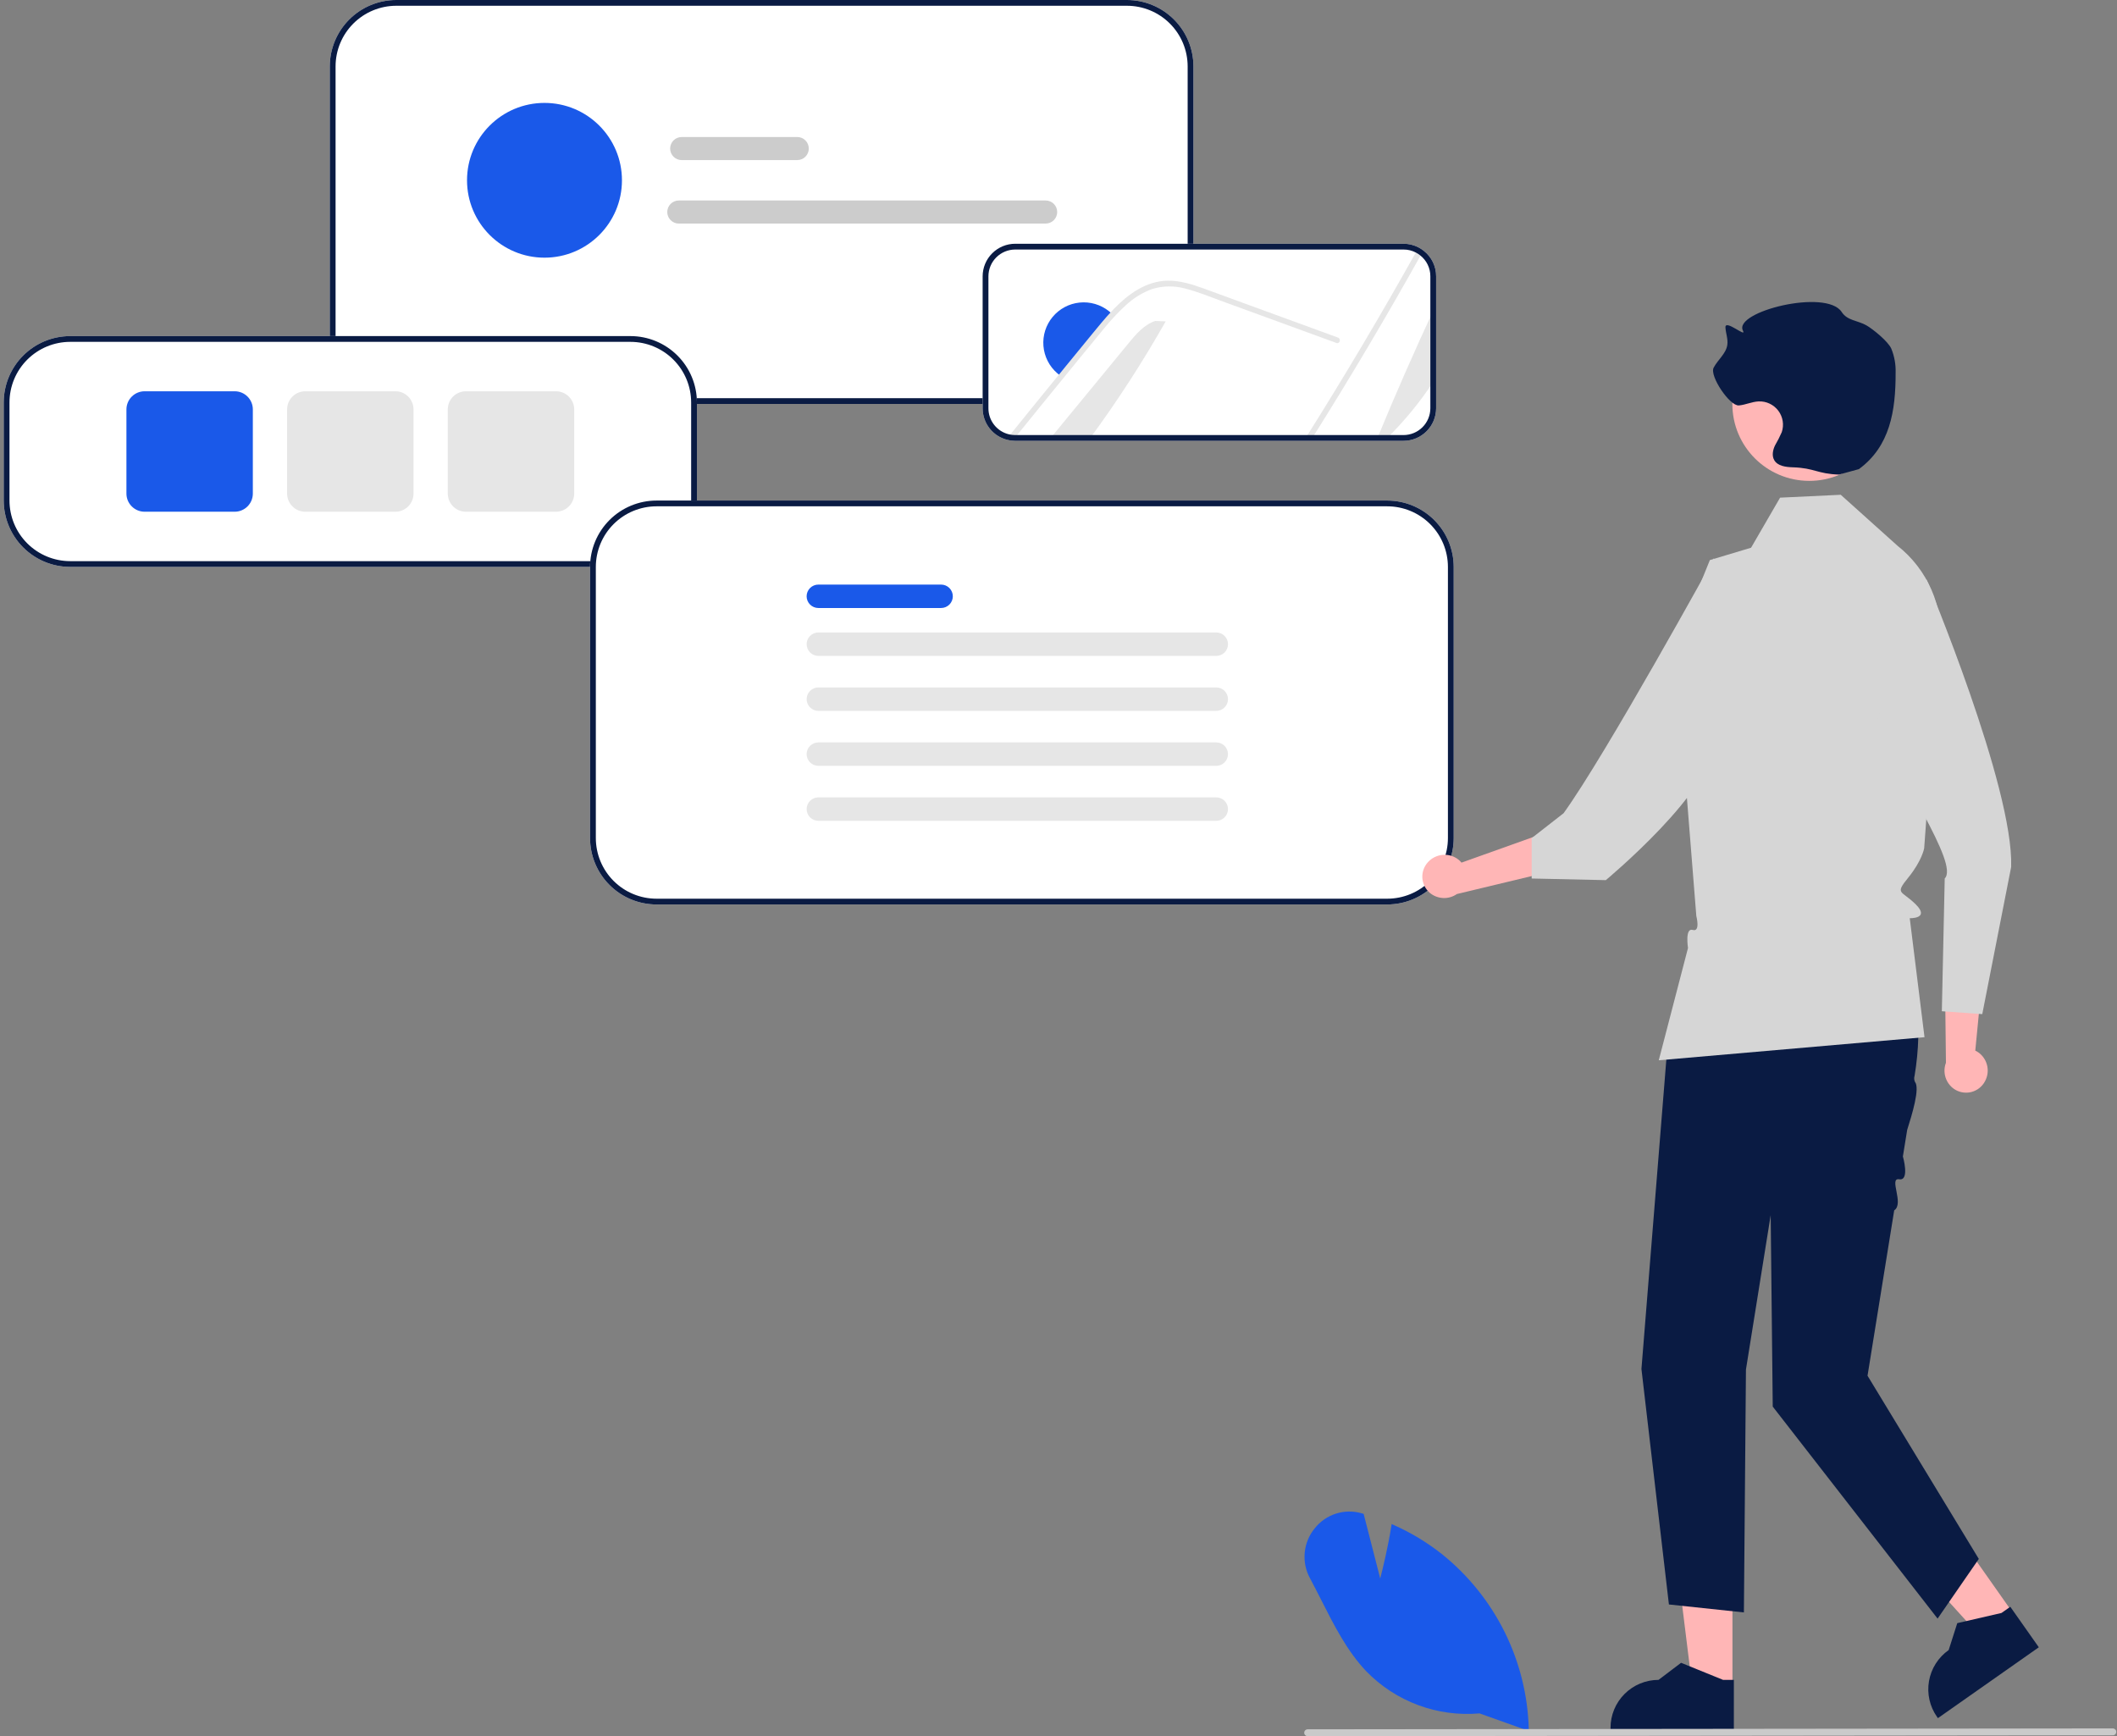 <svg width="239" height="196" viewBox="0 0 239 196" fill="none" xmlns="http://www.w3.org/2000/svg">
<rect x="0" y="0" width="239" height="196" fill="#808080" stroke="none"/>
<g clip-path="url(#clip0_35_533)">
<path d="M127.233 45.6H44.733C42.744 45.598 40.838 44.808 39.432 43.403C38.026 41.999 37.235 40.095 37.232 38.108V7.491C37.235 5.505 38.026 3.601 39.432 2.197C40.838 0.792 42.744 0.002 44.733 0H127.233C129.222 0.002 131.128 0.792 132.534 2.197C133.94 3.601 134.731 5.505 134.733 7.491V38.108C134.731 40.095 133.94 41.999 132.534 43.403C131.128 44.808 129.222 45.598 127.233 45.6Z" fill="white"/>
<path d="M127.233 45.6H44.733C42.744 45.598 40.838 44.808 39.432 43.403C38.026 41.999 37.235 40.095 37.232 38.108V7.491C37.235 5.505 38.026 3.601 39.432 2.197C40.838 0.792 42.744 0.002 44.733 0H127.233C129.222 0.002 131.128 0.792 132.534 2.197C133.94 3.601 134.731 5.505 134.733 7.491V38.108C134.731 40.095 133.94 41.999 132.534 43.403C131.128 44.808 129.222 45.598 127.233 45.6ZM44.733 0.651C42.917 0.653 41.176 1.375 39.892 2.657C38.609 3.939 37.887 5.678 37.885 7.491V38.108C37.887 39.922 38.609 41.661 39.893 42.943C41.176 44.225 42.917 44.947 44.733 44.949H127.233C129.049 44.947 130.789 44.225 132.073 42.943C133.357 41.661 134.079 39.922 134.081 38.108V7.491C134.079 5.678 133.357 3.939 132.073 2.657C130.789 1.375 129.049 0.653 127.233 0.651H44.733Z" fill="#0A1B43"/>
<path d="M158.451 49.767H114.569C114.292 49.764 114.016 49.729 113.747 49.663C112.945 49.47 112.23 49.013 111.72 48.364C111.21 47.716 110.934 46.914 110.936 46.09V31.191C110.938 30.217 111.326 29.283 112.017 28.594C112.707 27.905 113.642 27.518 114.618 27.517H158.451C159.042 27.516 159.624 27.658 160.147 27.932C160.356 28.04 160.553 28.168 160.736 28.315C161.172 28.657 161.525 29.093 161.767 29.592C162.009 30.09 162.134 30.637 162.132 31.191V46.09C162.131 47.064 161.743 47.999 161.053 48.688C160.363 49.378 159.427 49.766 158.451 49.767Z" fill="white"/>
<path d="M155.51 49.441C157.502 44.604 159.601 39.815 161.806 35.074V43.112C160.303 45.398 158.563 47.519 156.615 49.441H155.51Z" fill="#E6E6E6"/>
<path d="M160.531 28.569C156.589 35.634 152.464 42.591 148.156 49.441H147.406C151.786 42.484 155.982 35.41 159.997 28.221C160.186 28.319 160.365 28.436 160.531 28.569Z" fill="#E6E6E6"/>
<path d="M131.601 36.282C129.024 40.832 126.181 45.226 123.086 49.441H118.616C121.544 45.878 124.475 42.315 127.407 38.751C128.248 37.725 129.162 36.65 130.423 36.233L131.601 36.282Z" fill="#E6E6E6"/>
<path d="M125.659 35.553C125.193 36.038 124.746 36.543 124.326 37.067C123.4 38.181 122.486 39.305 121.57 40.425C121 41.122 120.429 41.819 119.865 42.516C119.686 42.401 119.516 42.273 119.356 42.132C118.455 41.351 117.896 40.248 117.799 39.06C117.702 37.873 118.075 36.694 118.837 35.778C119.6 34.861 120.691 34.279 121.878 34.157C123.065 34.034 124.253 34.381 125.187 35.123C125.355 35.254 125.513 35.398 125.659 35.553Z" fill="#1A59E9"/>
<path d="M150.876 38.718L142.306 35.588L138.051 34.035C136.665 33.53 135.282 32.953 133.851 32.589C132.606 32.233 131.284 32.25 130.048 32.638C128.947 33.045 127.939 33.669 127.084 34.474C126.706 34.823 126.34 35.182 125.985 35.553C125.519 36.038 125.072 36.543 124.652 37.067C123.726 38.181 122.813 39.305 121.896 40.425C121.326 41.122 120.755 41.819 120.191 42.516C118.306 44.819 116.432 47.127 114.569 49.441C114.318 49.438 114.069 49.406 113.826 49.347C115.769 46.936 117.721 44.531 119.682 42.132C119.907 41.852 120.139 41.569 120.367 41.288C121.322 40.119 122.279 38.951 123.236 37.784C123.977 36.882 124.71 35.973 125.513 35.123C125.584 35.044 125.656 34.97 125.731 34.891C127.358 33.211 129.39 31.726 131.822 31.686C133.254 31.664 134.637 32.116 135.967 32.595C137.399 33.113 138.827 33.641 140.258 34.165L148.887 37.318L151.045 38.106C151.427 38.243 151.264 38.862 150.876 38.718Z" fill="#E6E6E6"/>
<path d="M158.451 49.767H114.569C114.292 49.764 114.016 49.729 113.747 49.663C112.945 49.47 112.23 49.013 111.72 48.364C111.21 47.716 110.934 46.914 110.936 46.09V31.191C110.938 30.217 111.326 29.283 112.017 28.594C112.707 27.905 113.642 27.518 114.618 27.517H158.451C159.042 27.516 159.624 27.658 160.147 27.932C160.356 28.04 160.553 28.168 160.736 28.315C161.172 28.657 161.525 29.093 161.767 29.592C162.009 30.09 162.134 30.637 162.132 31.191V46.09C162.131 47.064 161.743 47.999 161.053 48.688C160.363 49.378 159.427 49.766 158.451 49.767ZM114.618 28.169C113.815 28.169 113.045 28.488 112.478 29.054C111.91 29.621 111.59 30.389 111.589 31.191V46.09C111.587 46.768 111.814 47.428 112.234 47.961C112.654 48.495 113.241 48.872 113.902 49.03C114.122 49.084 114.347 49.112 114.573 49.115H158.451C159.254 49.114 160.024 48.795 160.592 48.228C161.16 47.661 161.479 46.892 161.48 46.09V31.191C161.482 30.735 161.379 30.285 161.179 29.875C160.98 29.465 160.689 29.106 160.33 28.825C160.18 28.704 160.018 28.599 159.847 28.51C159.416 28.285 158.937 28.167 158.451 28.169H114.618Z" fill="#0A1B43"/>
<path d="M71.18 63.999H7.919C5.931 63.997 4.024 63.207 2.618 61.802C1.212 60.398 0.421 58.494 0.419 56.508V45.433C0.421 43.447 1.212 41.543 2.618 40.139C4.024 38.734 5.931 37.944 7.919 37.942H71.18C73.169 37.944 75.075 38.734 76.481 40.139C77.887 41.543 78.678 43.447 78.68 45.433V56.508C78.678 58.494 77.887 60.398 76.481 61.802C75.075 63.207 73.169 63.997 71.18 63.999Z" fill="white"/>
<path d="M71.18 63.999H7.919C5.931 63.997 4.024 63.207 2.618 61.802C1.212 60.398 0.421 58.494 0.419 56.508V45.433C0.421 43.447 1.212 41.543 2.618 40.139C4.024 38.734 5.931 37.944 7.919 37.942H71.18C73.169 37.944 75.075 38.734 76.481 40.139C77.887 41.543 78.678 43.447 78.68 45.433V56.508C78.678 58.494 77.887 60.398 76.481 61.802C75.075 63.207 73.169 63.997 71.18 63.999ZM7.919 38.593C6.103 38.595 4.363 39.317 3.079 40.599C1.795 41.881 1.073 43.62 1.071 45.433V56.508C1.073 58.321 1.795 60.06 3.079 61.342C4.363 62.624 6.103 63.346 7.919 63.348H71.18C72.996 63.346 74.737 62.624 76.02 61.342C77.304 60.06 78.026 58.321 78.028 56.508V45.433C78.026 43.62 77.304 41.881 76.02 40.599C74.737 39.317 72.996 38.595 71.18 38.593H7.919Z" fill="#0A1B43"/>
<path d="M26.494 57.77H16.324C15.78 57.769 15.259 57.553 14.875 57.169C14.49 56.785 14.274 56.265 14.273 55.722V46.219C14.274 45.676 14.49 45.155 14.875 44.771C15.259 44.387 15.78 44.171 16.324 44.171H26.494C27.038 44.171 27.559 44.387 27.943 44.771C28.328 45.155 28.544 45.676 28.544 46.219V55.722C28.544 56.265 28.328 56.785 27.943 57.169C27.559 57.553 27.038 57.769 26.494 57.77Z" fill="#1A59E9"/>
<path d="M44.635 57.77H34.465C33.921 57.769 33.4 57.553 33.015 57.169C32.631 56.785 32.415 56.265 32.414 55.722V46.219C32.415 45.676 32.631 45.155 33.015 44.771C33.4 44.387 33.921 44.171 34.465 44.171H44.635C45.178 44.171 45.7 44.387 46.084 44.771C46.468 45.155 46.685 45.676 46.685 46.219V55.722C46.685 56.265 46.468 56.785 46.084 57.169C45.7 57.553 45.178 57.769 44.635 57.77Z" fill="#E6E6E6"/>
<path d="M62.776 57.77H52.605C52.062 57.769 51.541 57.553 51.156 57.169C50.772 56.785 50.556 56.265 50.555 55.722V46.219C50.556 45.676 50.772 45.155 51.156 44.771C51.541 44.387 52.062 44.171 52.605 44.171H62.776C63.319 44.171 63.84 44.387 64.225 44.771C64.609 45.155 64.825 45.676 64.826 46.219V55.722C64.825 56.265 64.609 56.785 64.225 57.169C63.84 57.553 63.319 57.769 62.776 57.77Z" fill="#E6E6E6"/>
<path d="M90.005 18.073H76.962C76.615 18.073 76.284 17.936 76.039 17.692C75.794 17.447 75.657 17.116 75.657 16.77C75.657 16.425 75.794 16.093 76.039 15.849C76.284 15.605 76.615 15.467 76.962 15.467H90.005C90.351 15.467 90.683 15.605 90.927 15.849C91.172 16.093 91.309 16.425 91.309 16.77C91.309 17.116 91.172 17.447 90.927 17.692C90.683 17.936 90.351 18.073 90.005 18.073Z" fill="#CCCCCC"/>
<path d="M118.049 25.239H76.635C76.289 25.239 75.958 25.102 75.713 24.857C75.468 24.613 75.331 24.282 75.331 23.936C75.331 23.591 75.468 23.259 75.713 23.015C75.958 22.771 76.289 22.633 76.635 22.633H118.049C118.395 22.633 118.726 22.771 118.971 23.015C119.216 23.259 119.353 23.591 119.353 23.936C119.353 24.282 119.216 24.613 118.971 24.857C118.726 25.102 118.395 25.239 118.049 25.239Z" fill="#CCCCCC"/>
<path d="M61.471 29.089C66.301 29.089 70.216 25.178 70.216 20.353C70.216 15.529 66.301 11.618 61.471 11.618C56.641 11.618 52.725 15.529 52.725 20.353C52.725 25.178 56.641 29.089 61.471 29.089Z" fill="#1A59E9"/>
<path d="M156.616 102.108H74.115C72.127 102.105 70.22 101.315 68.814 99.911C67.408 98.507 66.617 96.602 66.615 94.616V63.999C66.617 62.013 67.408 60.109 68.814 58.704C70.22 57.3 72.127 56.51 74.115 56.508H156.616C158.604 56.51 160.511 57.3 161.917 58.704C163.323 60.109 164.114 62.013 164.116 63.999V94.616C164.114 96.602 163.323 98.507 161.917 99.911C160.511 101.315 158.604 102.105 156.616 102.108Z" fill="white"/>
<path d="M156.616 102.108H74.115C72.127 102.105 70.22 101.315 68.814 99.911C67.408 98.507 66.617 96.602 66.615 94.616V63.999C66.617 62.013 67.408 60.109 68.814 58.704C70.22 57.3 72.127 56.51 74.115 56.508H156.616C158.604 56.51 160.511 57.3 161.917 58.704C163.323 60.109 164.114 62.013 164.116 63.999V94.616C164.114 96.602 163.323 98.507 161.917 99.911C160.511 101.315 158.604 102.105 156.616 102.108ZM74.115 57.159C72.3 57.161 70.559 57.882 69.275 59.165C67.992 60.447 67.269 62.185 67.267 63.999V94.616C67.269 96.43 67.992 98.168 69.275 99.451C70.559 100.733 72.3 101.454 74.115 101.456H156.616C158.431 101.454 160.172 100.733 161.456 99.451C162.74 98.168 163.462 96.43 163.464 94.616V63.999C163.462 62.185 162.74 60.447 161.456 59.165C160.172 57.882 158.431 57.161 156.616 57.159H74.115Z" fill="#0A1B43"/>
<path d="M106.248 68.638H92.39C92.216 68.639 92.044 68.605 91.883 68.538C91.722 68.472 91.576 68.375 91.453 68.252C91.33 68.129 91.232 67.983 91.165 67.823C91.099 67.662 91.064 67.49 91.064 67.317C91.064 67.143 91.099 66.971 91.165 66.81C91.232 66.65 91.33 66.504 91.453 66.381C91.576 66.258 91.722 66.161 91.883 66.095C92.044 66.028 92.216 65.994 92.39 65.995H106.248C106.598 65.995 106.934 66.135 107.182 66.382C107.43 66.63 107.569 66.966 107.569 67.317C107.569 67.667 107.43 68.003 107.182 68.25C106.934 68.498 106.598 68.638 106.248 68.638Z" fill="#1A59E9"/>
<path d="M137.312 74.045H92.39C92.039 74.045 91.702 73.905 91.454 73.657C91.206 73.41 91.067 73.073 91.067 72.723C91.067 72.372 91.206 72.036 91.454 71.788C91.702 71.54 92.039 71.401 92.39 71.401H137.312C137.663 71.401 138 71.54 138.248 71.788C138.496 72.036 138.635 72.372 138.635 72.723C138.635 73.073 138.496 73.41 138.248 73.657C138 73.905 137.663 74.045 137.312 74.045Z" fill="#E6E6E6"/>
<path d="M137.312 80.25H92.39C92.216 80.25 92.044 80.216 91.883 80.15C91.723 80.083 91.577 79.986 91.454 79.863C91.331 79.74 91.234 79.595 91.167 79.434C91.101 79.274 91.067 79.102 91.067 78.928C91.067 78.755 91.101 78.583 91.167 78.423C91.234 78.262 91.331 78.117 91.454 77.994C91.577 77.871 91.723 77.774 91.883 77.707C92.044 77.641 92.216 77.607 92.39 77.607H137.312C137.663 77.607 138 77.746 138.248 77.994C138.496 78.242 138.635 78.578 138.635 78.928C138.635 79.279 138.496 79.615 138.248 79.863C138 80.111 137.663 80.25 137.312 80.25Z" fill="#E6E6E6"/>
<path d="M137.312 86.456H92.39C92.216 86.456 92.044 86.422 91.883 86.356C91.722 86.29 91.576 86.192 91.453 86.07C91.33 85.947 91.232 85.801 91.165 85.641C91.099 85.48 91.064 85.308 91.064 85.134C91.064 84.96 91.099 84.788 91.165 84.628C91.232 84.467 91.33 84.322 91.453 84.199C91.576 84.076 91.722 83.979 91.883 83.912C92.044 83.846 92.216 83.812 92.39 83.812H137.312C137.663 83.813 137.999 83.952 138.246 84.2C138.494 84.448 138.633 84.784 138.633 85.134C138.633 85.484 138.494 85.82 138.246 86.068C137.999 86.316 137.663 86.456 137.312 86.456Z" fill="#E6E6E6"/>
<path d="M137.312 92.662H92.39C92.039 92.662 91.702 92.523 91.454 92.275C91.206 92.027 91.067 91.691 91.067 91.34C91.067 90.989 91.206 90.653 91.454 90.405C91.702 90.157 92.039 90.018 92.39 90.018H137.312C137.663 90.018 138 90.157 138.248 90.405C138.496 90.653 138.635 90.989 138.635 91.34C138.635 91.691 138.496 92.027 138.248 92.275C138 92.523 137.663 92.662 137.312 92.662Z" fill="#E6E6E6"/>
<path d="M195.586 190.516L191.058 190.516L188.903 173.069L195.587 173.07L195.586 190.516Z" fill="#FFB6B6"/>
<path d="M195.745 195.234L181.82 195.234V195.058C181.82 193.622 182.391 192.245 183.408 191.23C184.424 190.215 185.803 189.644 187.24 189.644L189.784 187.717L194.53 189.645L195.746 189.645L195.745 195.234Z" fill="#0A1B43"/>
<path d="M227.325 182.196L223.621 184.797L211.812 171.764L217.279 167.924L227.325 182.196Z" fill="#FFB6B6"/>
<path d="M230.173 185.964L218.782 193.964L218.681 193.82C217.854 192.646 217.528 191.191 217.775 189.777C218.022 188.362 218.821 187.104 219.997 186.278L219.997 186.278L220.968 183.239L225.96 182.09L226.954 181.391L230.173 185.964Z" fill="#0A1B43"/>
<path d="M213.628 103.721L214.004 104.524C216.477 109.801 217.11 115.701 216.148 121.448C216.077 121.673 216.091 121.915 216.187 122.13C216.783 122.829 215.848 125.863 215.312 127.557L214.828 130.552C214.828 130.552 215.63 133.335 214.413 133.13C213.196 132.926 215.008 135.894 213.847 136.637L210.836 155.307L223.399 175.989L218.746 182.727L200.135 158.793L199.902 137.182L197.11 154.61L196.878 182.03L188.413 181.131L185.312 154.547L188.27 117.783L192.923 101.843L213.628 103.721Z" fill="#0A1B43"/>
<path d="M161.205 97.338C161.644 96.849 162.257 96.55 162.913 96.504C163.569 96.46 164.217 96.672 164.719 97.097C164.82 97.185 164.913 97.281 164.998 97.384L173.293 94.421L176.28 98.096L164.476 100.929C164.02 101.247 163.472 101.405 162.916 101.378C162.361 101.352 161.829 101.143 161.405 100.783C161.166 100.576 160.97 100.324 160.828 100.041C160.687 99.759 160.602 99.451 160.579 99.136C160.557 98.82 160.596 98.504 160.696 98.204C160.796 97.904 160.954 97.626 161.161 97.387C161.176 97.371 161.19 97.354 161.205 97.338Z" fill="#FFB6B6"/>
<path d="M207.812 55.856L200.964 56.182L197.689 61.832L193.037 63.227L189.082 72.986L191.507 103.41C191.507 103.41 191.994 105.251 191.098 104.982C190.203 104.713 190.568 107.019 190.568 107.019L187.268 119.696L217.269 117.09L215.603 103.659C215.603 103.659 217.919 103.734 216.29 102.107C214.662 100.481 213.87 100.999 215.434 99.076C216.999 97.153 217.231 95.759 217.231 95.759L217.929 86.231L219.08 72.823C219.262 70.696 218.913 68.556 218.062 66.597C217.211 64.638 215.887 62.921 214.207 61.6L207.812 55.856Z" fill="#D6D6D6"/>
<path d="M223.974 122.27C224.342 121.725 224.482 121.059 224.365 120.412C224.249 119.765 223.884 119.19 223.349 118.808C223.239 118.732 223.122 118.665 223.001 118.608L223.849 109.849L219.551 107.856L219.688 119.98C219.491 120.499 219.472 121.069 219.633 121.601C219.795 122.133 220.128 122.596 220.581 122.919C220.84 123.1 221.133 123.228 221.442 123.296C221.751 123.364 222.07 123.371 222.382 123.316C222.694 123.261 222.991 123.145 223.258 122.975C223.525 122.805 223.756 122.584 223.937 122.325C223.95 122.307 223.962 122.288 223.974 122.27Z" fill="#FFB6B6"/>
<path d="M217.488 65.399C217.488 65.399 227.349 88.863 227.051 97.873L223.79 114.485L219.225 114.159L219.551 99.176C221.217 97.475 214.245 87.868 211.947 81.106L217.488 65.399Z" fill="#D6D6D6"/>
<path d="M193.502 62.994C193.502 62.994 181.26 85.26 176.519 91.808L172.92 94.616V99.176L181.288 99.361C181.288 99.361 193.735 89.02 193.269 83.908C192.804 78.796 193.502 62.994 193.502 62.994Z" fill="#D6D6D6"/>
<path d="M204.261 54.287C209.057 54.287 212.945 50.404 212.945 45.613C212.945 40.822 209.057 36.938 204.261 36.938C199.465 36.938 195.577 40.822 195.577 45.613C195.577 50.404 199.465 54.287 204.261 54.287Z" fill="#FFB6B6"/>
<path d="M207.617 53.576C205.124 53.494 204.898 52.837 202.406 52.755C201.613 52.729 200.676 52.621 200.293 51.926C200.019 51.432 200.145 50.809 200.385 50.298C200.67 49.81 200.926 49.306 201.153 48.789C201.29 48.384 201.326 47.952 201.258 47.529C201.19 47.107 201.02 46.707 200.762 46.365C200.505 46.023 200.168 45.749 199.781 45.566C199.394 45.383 198.968 45.297 198.54 45.316C197.781 45.349 197.069 45.705 196.313 45.77C195.276 45.859 192.982 42.439 193.46 41.515C193.924 40.615 194.86 39.937 195.007 38.935C195.103 38.28 194.832 37.629 194.795 36.968C194.741 35.988 197.228 38.198 196.772 37.328C195.655 35.195 206.184 32.55 207.918 35.222C208.566 36.221 209.72 36.153 210.749 36.753C211.424 37.146 213.127 38.502 213.514 39.348C213.87 40.21 214.038 41.139 214.007 42.071C214.023 46.408 213.362 50.397 209.86 52.96" fill="#0A1B43"/>
<path d="M167.032 193.428C164.677 193.635 162.306 193.314 160.091 192.489C157.876 191.664 155.873 190.355 154.23 188.657C152.081 186.394 150.606 183.481 149.18 180.664C148.764 179.844 148.335 178.996 147.899 178.184C147.412 177.298 147.202 176.287 147.296 175.281C147.389 174.275 147.782 173.32 148.424 172.539C149.039 171.758 149.875 171.179 150.822 170.877C151.77 170.574 152.786 170.562 153.74 170.842L153.949 170.902L155.822 178.203C156.101 177.114 156.701 174.66 157.08 172.256L157.112 172.055L157.298 172.138C159.254 173.002 161.093 174.109 162.772 175.433C165.746 177.816 168.165 180.817 169.861 184.228C171.557 187.639 172.488 191.378 172.591 195.185L172.596 195.412L167.032 193.428Z" fill="#1A59E9"/>
<path d="M238.526 195.9L147.629 196C147.526 196 147.427 195.959 147.354 195.886C147.281 195.814 147.24 195.715 147.24 195.612C147.24 195.509 147.281 195.411 147.354 195.338C147.427 195.265 147.526 195.224 147.629 195.224L238.526 195.124C238.577 195.124 238.628 195.134 238.675 195.153C238.722 195.173 238.765 195.201 238.802 195.237C238.838 195.273 238.866 195.316 238.886 195.363C238.906 195.411 238.916 195.461 238.916 195.512C238.916 195.563 238.906 195.614 238.886 195.661C238.866 195.708 238.838 195.751 238.802 195.787C238.765 195.823 238.722 195.851 238.675 195.871C238.628 195.89 238.577 195.9 238.526 195.9Z" fill="#CACACA"/>
</g>
<defs>
<clipPath id="clip0_35_533">
<rect width="238.496" height="196" fill="white" transform="translate(0.419)"/>
</clipPath>
</defs>
</svg>
